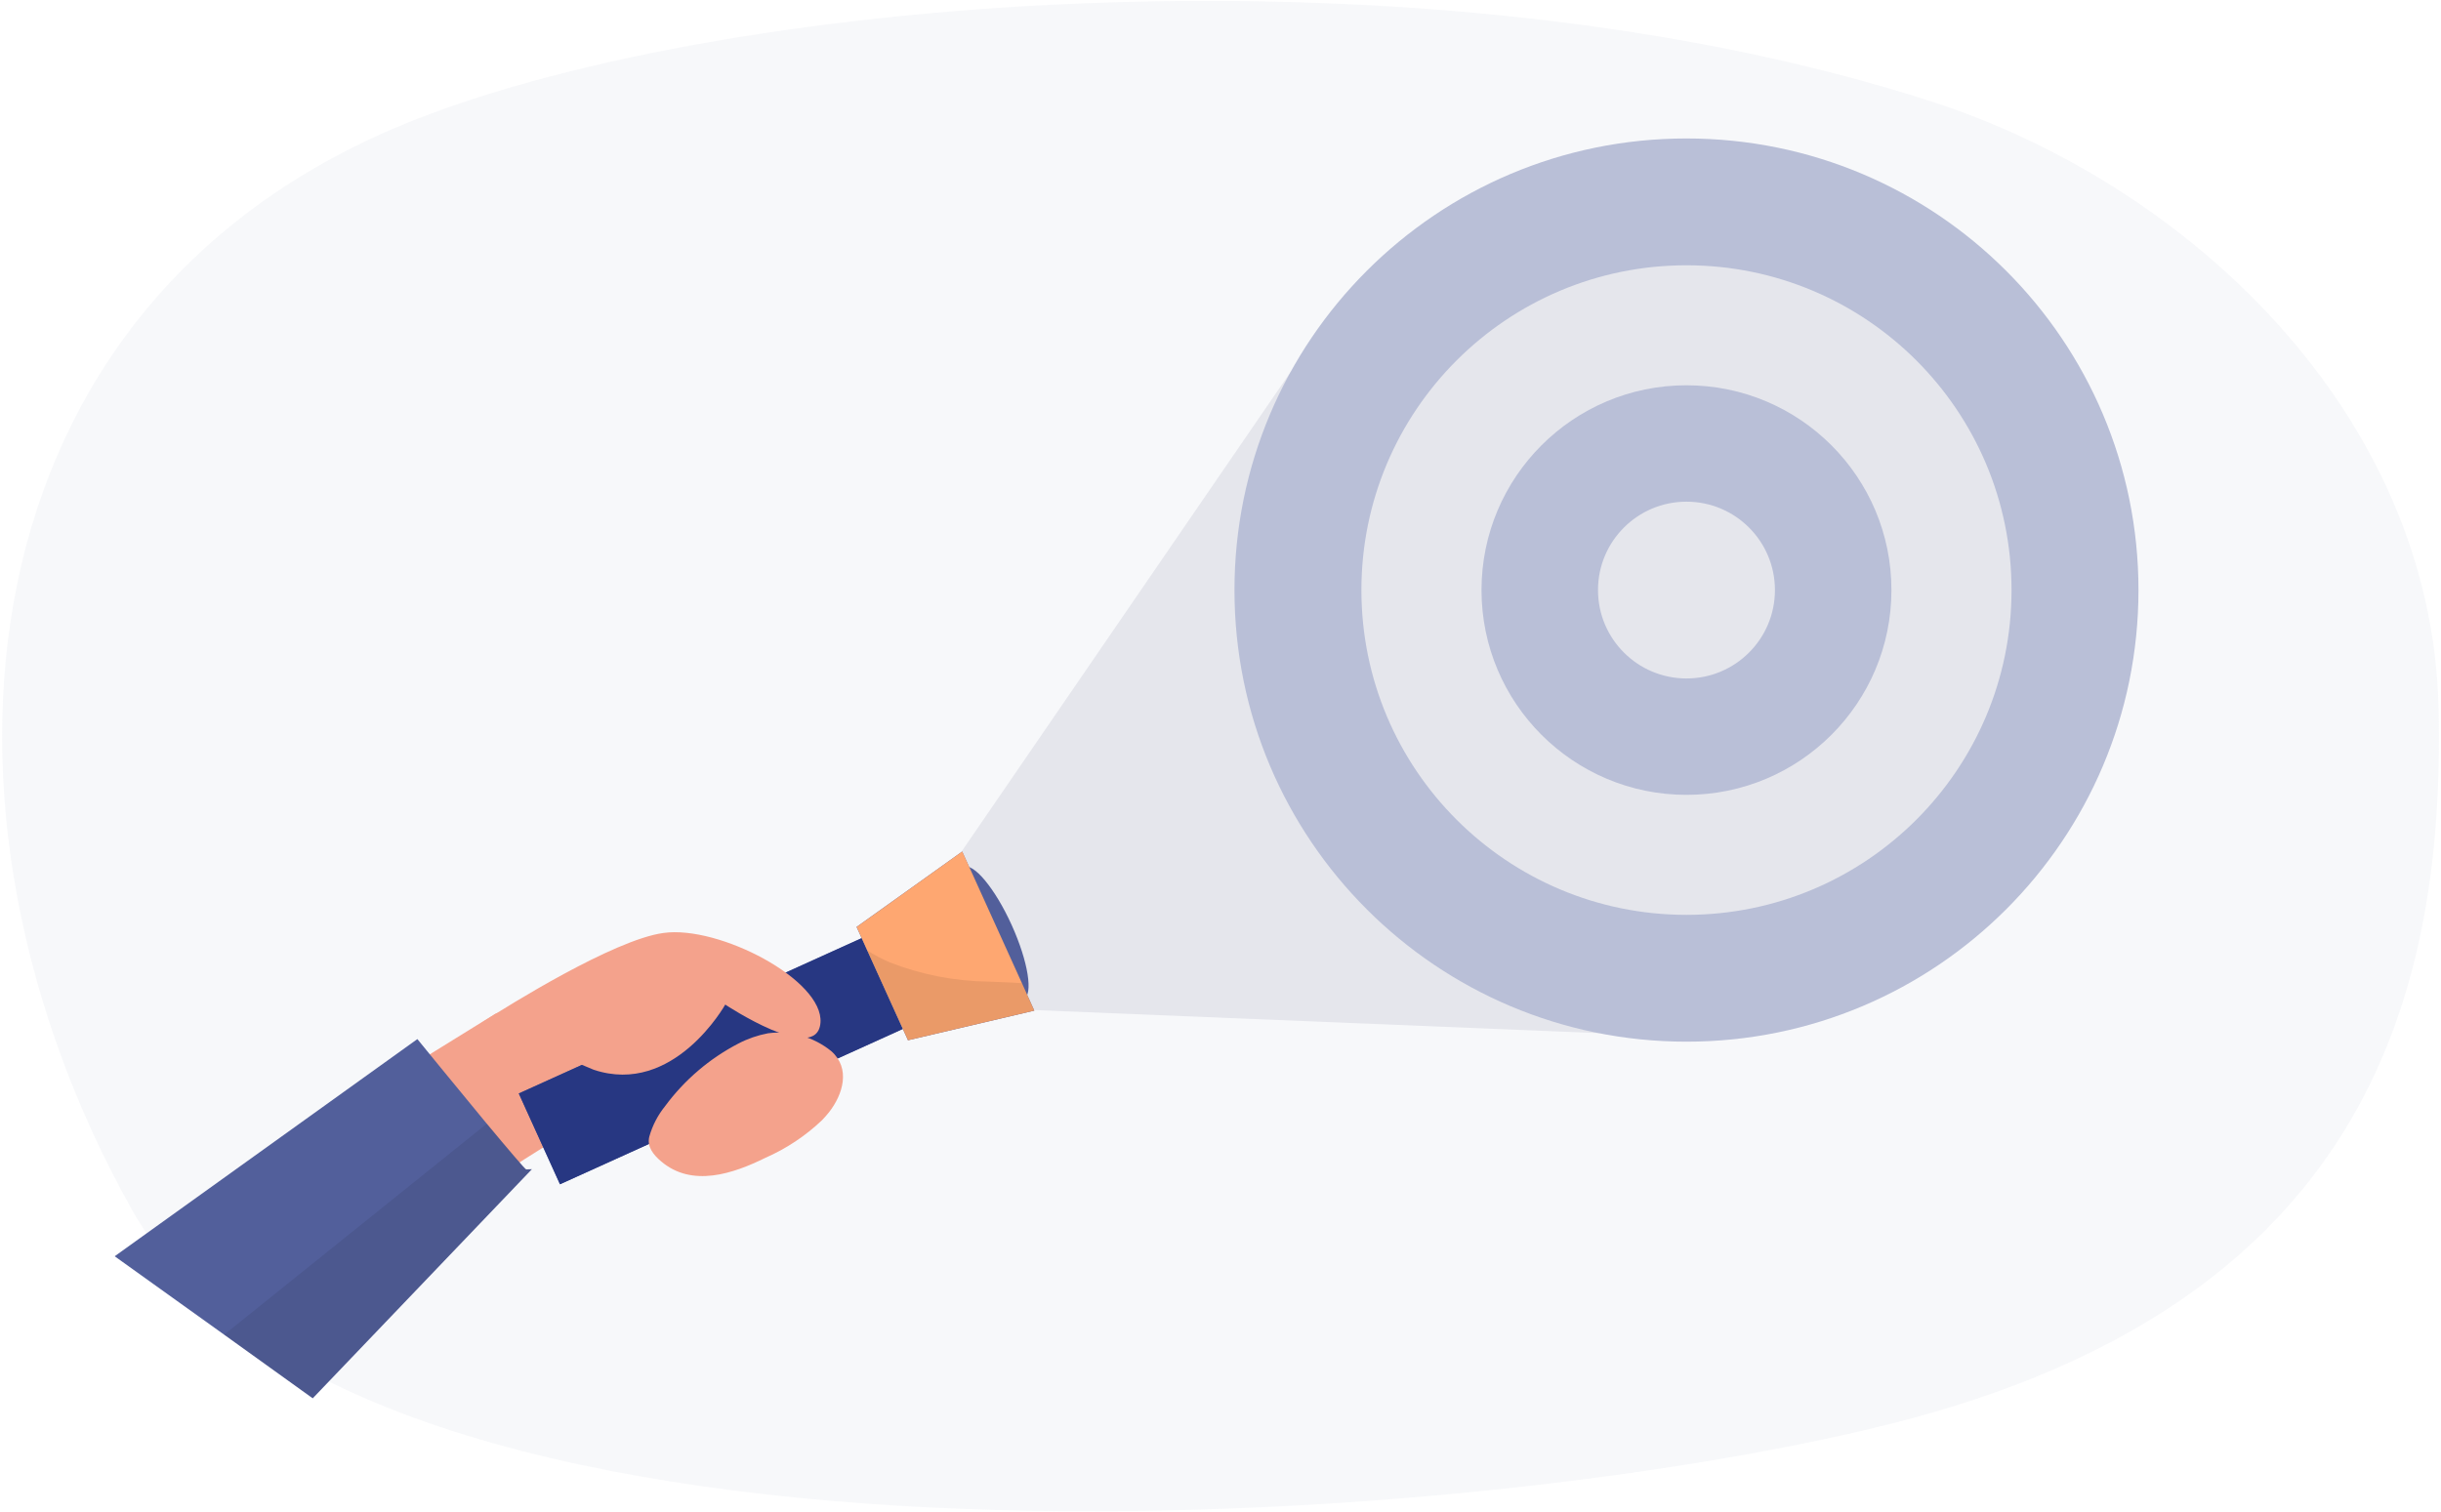 <svg width="447" height="277" viewBox="0 0 447 277" fill="none" xmlns="http://www.w3.org/2000/svg">
<g clip-path="url(#clip0_358_11028)">
<path opacity="0.3" d="M353.708 18.596C400.672 33.781 445.335 75.617 446.557 129.779C447.779 183.942 432.067 239.182 346.363 260.775C265.863 281.06 65.116 294.508 24.176 221.611C-16.764 148.715 -8.139 55.173 75.825 22.001C134.691 -1.245 261.982 -11.043 353.708 18.596Z" fill="#E5E6EC"/>
<path d="M90.689 185.709L74.302 195.852L93.277 214.126C93.277 214.126 111.001 202.475 115.314 201.886C119.626 201.297 128.639 206.684 135.784 201.886C142.928 197.087 144.998 181.916 144.998 181.916C144.998 181.916 128.165 172.664 90.689 185.709Z" fill="#F4A28C"/>
<path d="M318.275 190.292L184.199 184.804L173.102 160.323L236.409 68.017L318.275 190.292Z" fill="#E5E6EC"/>
<path d="M187.428 183.057C189.264 182.225 188.289 176.12 185.25 169.421C182.211 162.722 178.259 157.966 176.422 158.798C174.586 159.631 175.56 165.736 178.599 172.435C181.639 179.134 185.591 183.889 187.428 183.057Z" fill="#525F9B"/>
<path d="M157.804 171.838L95.001 200.297L102.546 216.928L165.349 188.469L157.804 171.838Z" fill="#525F9B"/>
<path d="M157.804 171.838L95.001 200.297L102.546 216.928L165.349 188.469L157.804 171.838Z" fill="#273782"/>
<path d="M166.273 190.55L189.402 185.12L176.192 155.984L156.857 169.791L166.273 190.55Z" fill="#525F9B"/>
<path d="M189.403 185.12L166.273 190.55L158.813 174.101L156.872 169.791L176.206 155.97L187.131 180.077L189.403 185.12Z" fill="#FEA771"/>
<path opacity="0.08" d="M189.402 185.12L166.273 190.55L158.812 174.101C160.125 174.941 161.505 175.671 162.938 176.284C168.722 178.546 174.869 179.739 181.079 179.804C183.049 179.905 185.09 179.948 187.117 180.077L189.402 185.12Z" fill="black"/>
<path d="M308.83 190.809C354.543 190.809 391.601 153.773 391.601 108.086C391.601 62.399 354.543 25.363 308.83 25.363C263.117 25.363 226.059 62.399 226.059 108.086C226.059 153.773 263.117 190.809 308.83 190.809Z" fill="#B9BFD7"/>
<path d="M308.83 167.578C341.705 167.578 368.356 140.942 368.356 108.086C368.356 75.229 341.705 48.593 308.83 48.593C275.954 48.593 249.303 75.229 249.303 108.086C249.303 140.942 275.954 167.578 308.83 167.578Z" fill="#E5E6EC"/>
<path d="M308.83 145.597C329.559 145.597 346.363 128.803 346.363 108.086C346.363 87.369 329.559 70.574 308.83 70.574C288.101 70.574 271.297 87.369 271.297 108.086C271.297 128.803 288.101 145.597 308.83 145.597Z" fill="#B9BFD7"/>
<path d="M308.83 124.277C317.777 124.277 325.03 117.028 325.03 108.086C325.03 99.144 317.777 91.894 308.83 91.894C299.882 91.894 292.629 99.144 292.629 108.086C292.629 117.028 299.882 124.277 308.83 124.277Z" fill="#E5E6EC"/>
<path d="M88.189 187.347L88.879 186.901C92.803 184.387 112.353 172.132 121.495 170.897C131.673 169.46 150.878 179.517 150.245 187.347C149.613 195.177 132.808 184.014 132.808 184.014C132.808 184.014 123.407 200.851 108.716 195.952" fill="#F4A28C"/>
<path d="M150.533 205.19C150.978 204.73 151.395 204.256 151.798 203.753C154.371 200.478 155.808 195.708 152.229 192.547C150.622 191.243 148.765 190.28 146.773 189.717C144.781 189.154 142.695 189.003 140.643 189.272C138.759 189.627 136.938 190.256 135.238 191.139C129.931 193.891 125.328 197.823 121.783 202.633C120.461 204.269 119.483 206.155 118.908 208.178C118.419 210.032 119.67 211.554 121.078 212.747C126.756 217.56 134.275 214.988 140.154 212.086C143.988 210.407 147.5 208.074 150.533 205.19Z" fill="#F4A28C"/>
<path d="M97.402 214.169L57.267 256.134L41.052 244.483L20.999 230.116L76.429 190.335C76.429 190.335 83.444 198.955 89.165 205.865C92.96 210.434 96.18 214.212 96.353 214.212L97.402 214.169Z" fill="#525F9B"/>
<path opacity="0.08" d="M97.403 214.169L57.268 256.134L41.053 244.483L89.166 205.822C92.961 210.391 96.181 214.169 96.353 214.169H97.403Z" fill="black"/>
</g>
<defs>
<clipPath id="clip0_358_11028">
<rect width="447" height="277" fill="white"/>
</clipPath>
</defs>
</svg>

